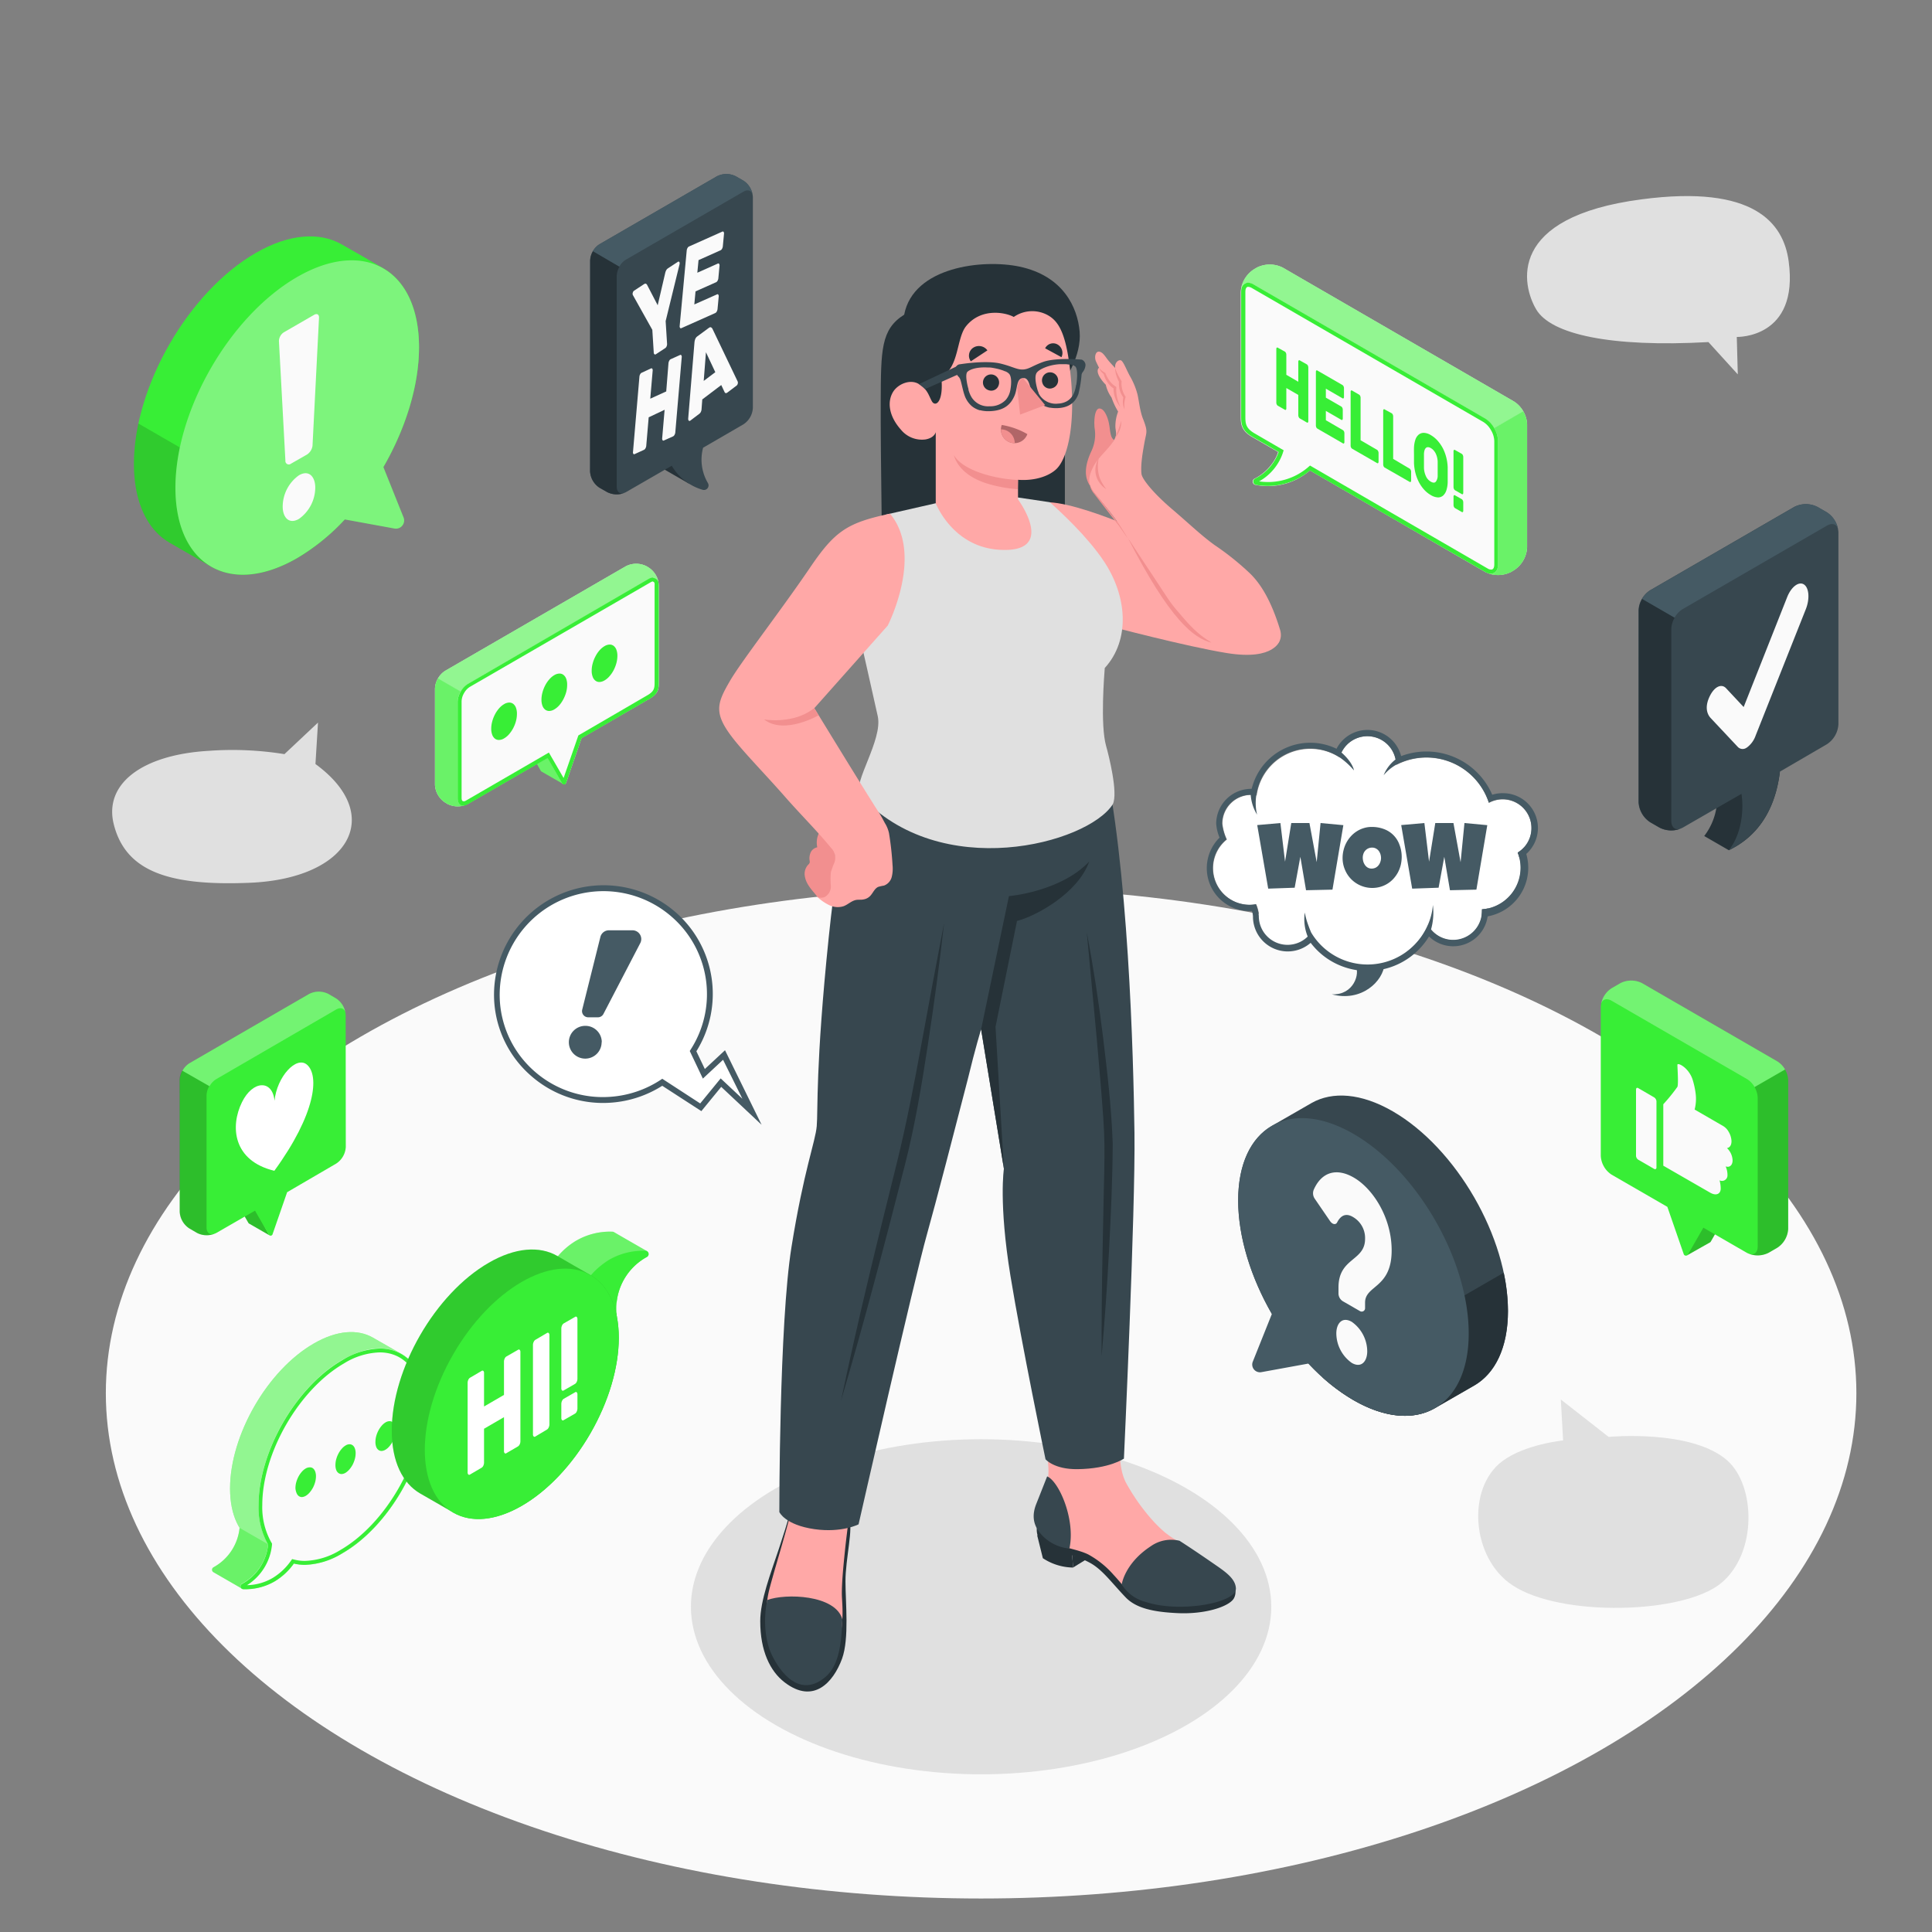 <svg xmlns="http://www.w3.org/2000/svg" viewBox="0 0 500 500"><rect x="0" y="0" width="500" height="500" fill="#808080" stroke="none"/><g id="freepik--Floor--inject-940"><ellipse id="freepik--floor--inject-940" cx="253.91" cy="360.55" rx="226.52" ry="130.78" style="fill:#fafafa"></ellipse></g><g id="freepik--Shadow--inject-940"><ellipse id="freepik--shadow--inject-940" cx="253.91" cy="415.83" rx="75.1" ry="43.36" style="fill:#e0e0e0"></ellipse></g><g id="freepik--Character--inject-940"><g id="freepik--character--inject-940"><g id="freepik--Bottom--inject-940"><g id="freepik--bottom--inject-940"><polygon points="277.73 405.66 281.63 403.26 277.47 402.52 277.73 405.66" style="fill:#263238"></polygon><path d="M319.13,409.28s-50.51-17.12-50.8-13.81a4.88,4.88,0,0,0,.22,1.95l-.15-.16,1.49,6a14.5,14.5,0,0,0,7.84,2.42c0-.29-.17-2.1-.26-3.14a25.37,25.37,0,0,1,4.49,1.85c3.3,1.75,5.65,5.14,9.35,9,2.69,2.8,7.11,3.8,13.53,4.09,6.91.31,12.79-1.57,14.31-3.56C320.36,412.29,319.42,409.68,319.13,409.28Z" style="fill:#263238"></path><path d="M317.68,408.28c-.51-.44-2.42-2.17-5-4-2.22-1.61-4.82-3.66-7.56-5.26a27.31,27.31,0,0,1-3.75-2.52c-.93-.82-1.83-1.68-2.68-2.59a52.23,52.23,0,0,1-6.8-9.32c-.93-1.57-2.18-3.88-2.14-10.69.07-9.86,1.55-20.46,2.43-30.09l-26.92,5.36c1,3.61,3.76,16.65,4.52,20.79,1.16,6.29,2,10.17,1.33,13.13-.45,2-3.31,7.48-3.21,9.48.17,3.27,3,5.82,6,7.14,2.5,1.09,5.28,1.39,7.72,2.57a24,24,0,0,1,6.6,5.32c1.83,1.92,3.38,4.25,5.8,5.49,2.69,1.38,5.16,1.65,8.15,2a42.32,42.32,0,0,0,10.64-.49C317.86,413.68,321.42,411.5,317.68,408.28Z" style="fill:#ffa8a7"></path><path d="M314.56,405c-2.25-1.55-5.45-3.77-9.3-6.25a9.13,9.13,0,0,0-7.43,1.41c-6.82,4.46-7.53,9.91-7.53,9.91a10.42,10.42,0,0,0,6.37,4.56c8.66,2.82,23.41.24,23.18-3.59C319.71,408.61,317.3,406.89,314.56,405ZM271,382.09s-1.77,4.51-2.8,7.09-1,5,.79,7.35a11.17,11.17,0,0,0,7.77,4.23C278.39,393.3,274.08,383.38,271,382.09Z" style="fill:#37474f"></path><path d="M219.68,393c1.27,2.26-.9,10.43-.87,16.32,0,5.36,1,14.74-.88,19.93-2.26,6.17-7.41,11.89-14.9,6.12-3.71-2.85-6.29-8.11-6.28-15.82,0-5.36,2.68-12.3,4.84-18.77,2.52-7.56,3.53-11.61,3.53-11.61Z" style="fill:#263238"></path><path d="M206.33,352.88c-1.12,12.43-.07,21.25-.37,29.23a55.83,55.83,0,0,1-1.66,10.73c-1.29,5-3.42,12-4.33,15.3-1.27,4.56-2.21,7.43-.84,12.67a5.46,5.46,0,0,0,.47,1.19c2,4.37,7.59,7.85,9.44,7.42a3.15,3.15,0,0,0,3.16,1.27l.62-.12a5.79,5.79,0,0,0,.62-.22,6.2,6.2,0,0,0,3.22-3.77,10.54,10.54,0,0,0,.35-1.12c1.63-6.35.86-10.55.86-13.06,0-2.91.34-6.59.82-11.25s2.3-19.29,4.27-26.23c1.45-4.84,3.25-10.91,5.16-17.39Z" style="fill:#ffa8a7"></path><path d="M198.57,414.09c4.6-1.76,17.66-1.43,19.44,5-.23,5.93-.79,11.89-4.41,14.93-6.51,5.47-11.54-.95-13.83-5.68S197.81,417.25,198.57,414.09Z" style="fill:#37474f"></path><path d="M227.79,194.7c-6.89,11-10.24,18.06-13.31,47.83-3.47,33.59-2.75,44.88-3.11,48.94s-3.35,11.39-6.54,31.3-3.14,68.54-3.14,68.54,1.44,3.34,9.12,4.44c7.09,1,11.39-1.26,11.39-1.26s14.34-63.18,17.71-75.1c2.21-7.84,7.31-27.49,10.53-40,2-8.28,3.47-13,3.47-13l5.9,36.07s-1.38,8.88,1.69,27.71c2.86,17.49,9.08,47.49,9.08,47.49s2.19,2.64,8.29,2.56c8.28-.11,12-2.73,12-2.73s3-64.36,2.73-84.29-1.55-69.52-8.29-98.94Z" style="fill:#37474f"></path><path d="M261.11,231.92l-7.2,34.48,5.9,36.07-2.17-36.72,5.56-27.41c4.83-1.22,15.78-7.13,18.7-15.4C274.54,230.78,261.11,231.92,261.11,231.92Zm-36.52,99.7q-3.68,15.4-6.94,30.89,4.48-15.19,8.56-30.48c2.75-10.19,5.38-20.37,8-30.63s4.34-20.71,5.94-31.14,3-20.89,4.18-31.37c-2,10.36-3.92,20.73-5.82,31.1s-3.88,20.71-6.39,30.91S227,321.36,224.59,331.62ZM285,282.33c.35,4.56.76,9.15.82,13.67s-.09,9.14-.19,13.73l-.28,13.76q-.29,13.77-.26,27.56,1.21-13.74,1.93-27.5c.48-9.18.91-18.33.95-27.58-.32-9.29-1.39-18.39-2.5-27.53s-2.52-18.21-4.22-27.25l2.57,27.43C284.2,273.19,284.64,277.76,285,282.33Z" style="fill:#263238"></path></g></g><g id="freepik--Top--inject-940"><path d="M234,81.44c-6.08,3.82-6,9.25-6.07,22.41s.52,49.1.52,49.1h47.14V98.22s4.35-6.1,3.82-12.38S275.15,71.39,263.84,69C254.42,67,236.39,69,234,81.44Z" style="fill:#263238"></path><path d="M271.68,130c10.38.55,34.89,12.31,40.72,15.55,6.34,3.52,18.8,20.1,18.8,20.1s-1.13,5.38-13.64,3.37c-10.5-1.69-30.56-7-30.56-7Z" style="fill:#ffa8a7"></path><path d="M313.46,166.3c-4.47-1.13-10.66-5.8-21.52-27Z" style="fill:#f28f8f"></path><path id="freepik--Chest--inject-940" d="M222.48,205.67c-1.8-3.14,6-14.15,4.69-20.28-1.32-6-4.4-19.55-4.4-19.55s9.07-9.13,6.22-32.6l13.18-3,11-.64,10.3-.85,8.22,1.22c2.95,2.65,9.58,8.75,13.87,15.09,6.2,9.15,7,20.54.35,27.82-.1,1.44-1.21,14.71.35,20.18.62,2.17,3.19,12.22,1.72,15.09C281.47,218.37,243.28,228.59,222.48,205.67Z" style="fill:#e0e0e0"></path><g id="freepik--Head--inject-940"><g id="freepik--head--inject-940"><g id="freepik--head--inject-940"><path d="M239.55,113.72a7,7,0,0,1-6.33-2.45c-3.32-3.69-3.62-7.43-2.05-9.92,1.29-2,4.45-3.33,6.66-1.94s2.42,2.71,3.31,4.39,3.18.38,2.45-6.35c4.6-2.14,3.9-9.84,6.4-13,3.91-4.89,10.3-3.59,12.37-2.42a8.36,8.36,0,0,1,8.72-.51c3.08,1.67,5.11,5.15,6.14,17.11,1,12.19-1.1,20.29-3.93,22.86-1.94,1.77-5.54,3-9.83,2.68v5.08s10.55,14.22-5.22,13c-11.82-.94-16.07-12-16.07-12V111.82S241.9,113.29,239.55,113.72Z" style="fill:#ffa8a7"></path><path d="M265.88,112.35a3.52,3.52,0,1,1-6.63-2.37A19.5,19.5,0,0,1,265.88,112.35Z" style="fill:#b16668"></path><path d="M259.06,111.12a3.51,3.51,0,0,0,2.32,3.36,3.56,3.56,0,0,0,1.23.2A3.56,3.56,0,0,0,259.06,111.12Z" style="fill:#f28f8f"></path><path d="M258.47,99.63a2,2,0,0,1-2.54,1.38,2.09,2.09,0,1,1,2.54-1.38Z" style="fill:#263238"></path><path d="M274.71,92.44l-4.23-2.3a2.3,2.3,0,0,1,3.19-1A2.53,2.53,0,0,1,274.71,92.44Z" style="fill:#263238"></path><path d="M269.79,99.16a2,2,0,0,0,2.59,1.28,2.09,2.09,0,1,0-2.59-1.28Z" style="fill:#263238"></path><path d="M255.54,90.68l-4.29,2.83a2.46,2.46,0,0,1,.64-3.53A2.7,2.7,0,0,1,255.54,90.68Z" style="fill:#263238"></path><path d="M279.94,93.07,279,93c-2.91-.19-6.7-.13-8.94.63-2.81,1-3.76,1.94-5.34,2s-2.82-.84-5.92-1.57c-2.48-.57-6.51-.33-9.59.1l-1,.14a1.44,1.44,0,0,0-1,1.58,3.58,3.58,0,0,0,1,1.76,2.43,2.43,0,0,1,.36.71c.4,1.23.75,3.61,1.47,4.91a6.42,6.42,0,0,0,1.33,1.73,4.58,4.58,0,0,0,.66.5,3.44,3.44,0,0,0,.38.22,5.87,5.87,0,0,0,1.1.46l.18,0,.29.07.31.06a8.76,8.76,0,0,0,1,.11h.91c3.94-.14,5.47-2,6.33-3.94s.45-4.56,2.26-4.62h.18l.16,0c1.36.25,1.34,2.69,2.29,4.41a7.51,7.51,0,0,0,1.4,1.86c.11.1.21.2.33.29a1.09,1.09,0,0,0,.17.13l.18.13.16.11.18.1.14.08.09,0a6.09,6.09,0,0,0,1.61.55l.14,0a9,9,0,0,0,1.93.11c3.68-.16,4.82-2.3,5.34-3.65a30.44,30.44,0,0,0,.82-5,1.54,1.54,0,0,1,.3-.67,3.25,3.25,0,0,0,.72-1.86A1.56,1.56,0,0,0,279.94,93.07Zm-18.44,7.74a5.37,5.37,0,0,1-1.2,2.67h0a5.51,5.51,0,0,1-4.2,1.66,5,5,0,0,1-4.23-1.75c-.06-.06-.1-.12-.15-.18l-.13-.18a1,1,0,0,1-.11-.17l-.09-.15-.07-.13a.24.24,0,0,1-.06-.11,1.62,1.62,0,0,1-.1-.18h0c-.09-.19-.17-.37-.24-.55h0l-.12-.32c-.06-.19-.12-.37-.16-.53l0-.1,0-.1c-.39-1.3-.9-3.86-.26-4.47s2.39-1.28,5.33-1.11H256c.45,0,.9.09,1.35.17l.52.11a11.66,11.66,0,0,1,1.33.36l.41.14.44.19.09,0,.17.08a2.67,2.67,0,0,1,.91.65C261.82,97.63,261.75,99.34,261.5,100.81Zm17-1.22c-.16,1-.51,3.26-2.51,4.31a5.12,5.12,0,0,1-2.14.55,5,5,0,0,1-4.5-1.8,0,0,0,0,1,0,0l-.09-.11-.1-.14-.05-.07-.12-.21a1.71,1.71,0,0,1-.13-.23.67.67,0,0,1-.06-.12l0-.06a.93.93,0,0,1-.05-.1l0-.08a5.61,5.61,0,0,1-.34-1c-.39-1.45-.66-3.15-.15-4s2.6-1.8,4.67-2.13c.47-.08.92-.12,1.34-.15h1l.23,0,.36,0a6.81,6.81,0,0,1,.69.09l.16,0h0l.11,0,.16,0,.2,0,.33.11a.11.11,0,0,0,.06,0,2.9,2.9,0,0,1,.74.42C279,95.67,278.75,98.27,278.54,99.59Z" style="fill:#37474f"></path><path d="M270.48,104.84,264,107.3l-.76-6.88c.26-1.28.48-2.39,1.58-2.49Z" style="fill:#f28f8f"></path><path d="M248.16,94.54l-10.33,4.87a12.18,12.18,0,0,1,1.58,1.29l9-4Z" style="fill:#37474f"></path></g></g><path d="M263.46,124.21c-6.17-.26-14.43-2.5-16.63-6.5,1.21,4.3,5.55,6.55,9,7.54a35.81,35.81,0,0,0,7.56,1.35Z" style="fill:#f28f8f"></path></g><path d="M288.34,113.86s-.58-.21-.86-1.37-.27-2-.56-3.26-1.08-3.41-2.31-3.51-1.54,2.72-1.34,5a10.06,10.06,0,0,1-.91,6.23c-1.22,2.68-2.12,6-.3,8.71Z" style="fill:#f28f8f"></path><path d="M295.89,108.59c-.89-2.11-1.11-4.86-1.52-6.57a19,19,0,0,0-2-4.78c-.9-1.65-1.69-3.85-2.33-4s-1.62.65-1.42,2c0,0-.92-.92-1.73-1.89s-1.42-2.22-2.42-2.34-1.3,1.48-.83,2.52.8,1.64.8,1.64-.91.54.15,2.39a10.06,10.06,0,0,0,1.58,2,9.39,9.39,0,0,0,1.5,3.33,18.45,18.45,0,0,0,1.7,3.63,10.47,10.47,0,0,0-.7,4.16c.21,1.78.54,2.16-1.27,4.53-1.22,1.59-3.39,3.5-4.47,5.63s-1.72,4.32.25,6.7,3.48,4.09,5.36,6.62c1.42,1.91,2.91,4.48,9,13.6,4.7,7.08,5.12,8,7.3,10.5,3,3.51,6.6,8.11,13.57,10s14.5.09,12.85-5.35c-2-6.52-4.55-11.51-8-14.73a70.73,70.73,0,0,0-9-7.17c-3.61-2.64-6.5-5.48-11-9.31s-7.69-7.63-7.85-9.08c-.27-2.46.43-6.15.76-8C296.68,111.75,297.13,111.8,295.89,108.59Z" style="fill:#ffa8a7"></path><path d="M282.06,125.62a13,13,0,0,0,2.37,3.31c.86,1.07,1.72,2.14,2.54,3.23s1.67,2.18,2.47,3.3,1.72,2.75,2.5,3.88c-.88-1.05-1.86-2.65-2.71-3.73s-1.68-2.16-2.53-3.24l-2.51-3.25-1.26-1.63A4.92,4.92,0,0,1,282.06,125.62Z" style="fill:#f28f8f"></path><path d="M288.6,95.25a10.9,10.9,0,0,0,.71,1.72c.28.55.59,1.09.9,1.6l.05.08v.12a5.54,5.54,0,0,0,0,1,6.5,6.5,0,0,0,.18,1,6.31,6.31,0,0,0,.8,1.82l.09.14-.05.13a5,5,0,0,0-.19.74,6.37,6.37,0,0,0-.11.78c0,.26,0,.53,0,.79a7.4,7.4,0,0,0,.08.81,4.38,4.38,0,0,1-.44-1.6,4.81,4.81,0,0,1,0-.85,5.26,5.26,0,0,1,.12-.85l.05.26a5.55,5.55,0,0,1-1-2,5.79,5.79,0,0,1-.19-1.09,4.75,4.75,0,0,1,0-1.13l.05.2a9.79,9.79,0,0,1-.75-1.77A6.39,6.39,0,0,1,288.6,95.25Z" style="fill:#f28f8f"></path><path d="M284.42,95.18a5.9,5.9,0,0,0,.75.75,7.63,7.63,0,0,0,.86.58l.05,0,0,.1a9,9,0,0,0,1.07,1.94,6,6,0,0,0,1.57,1.48l.19.12,0,.23a6.14,6.14,0,0,0,0,1.21,10.47,10.47,0,0,0,.19,1.25c.1.41.21.83.35,1.23s.32.81.48,1.22a8.47,8.47,0,0,1-.76-1.09,7.39,7.39,0,0,1-.56-1.21,6.71,6.71,0,0,1-.33-1.32,4.9,4.9,0,0,1-.07-1.39l.17.34a5.1,5.1,0,0,1-1-.75,6.32,6.32,0,0,1-.77-.94,6.74,6.74,0,0,1-1-2.2l.1.13a4.56,4.56,0,0,1-.8-.78A4.08,4.08,0,0,1,284.42,95.18Z" style="fill:#f28f8f"></path><path d="M290.14,108.89a5.28,5.28,0,0,1-.34,2.36,7.32,7.32,0,0,1-1.2,2.06c.13-.38.29-.74.44-1.1l.43-1.08A20,20,0,0,0,290.14,108.89Z" style="fill:#f28f8f"></path><path d="M284.36,118.6a9.86,9.86,0,0,0,0,4.22,7.79,7.79,0,0,0,.75,1.94,15.22,15.22,0,0,0,1.18,1.82,6,6,0,0,1-1.65-1.52,5.67,5.67,0,0,1-1-2.08A5.77,5.77,0,0,1,284.36,118.6Z" style="fill:#f28f8f"></path><g id="freepik--Arm--inject-940"><path d="M211.61,232.19c-1.25-1.65-2.91-3.15-3.29-5.27a3.51,3.51,0,0,1,.79-3.09,1.43,1.43,0,0,0,.42-.53,1.22,1.22,0,0,0,0-.57,3.76,3.76,0,0,1,.37-2.32,2.44,2.44,0,0,1,1.61-1.13,5.64,5.64,0,0,1,.36-3.53c.59-1.3,2.07-2.24,2.84-.65a13,13,0,0,1,.83,2.44,28,28,0,0,1,.75,6.39c0,2.24,0,8.57-3.5,8.55C212.55,232.47,211.79,232.42,211.61,232.19Z" style="fill:#f28f8f"></path><path d="M230.33,132.94c-11,2.35-14.22,4.4-20.72,14-7.47,11-17.67,24.12-20.63,29.17-3.65,6.26-4.53,8.71,1.82,16.33,3.27,3.92,7.9,8.67,12.57,14,3.68,4.19,8.17,8.68,11.71,13a3.61,3.61,0,0,1,.89,3.73,24.36,24.36,0,0,0-.95,2.59,22,22,0,0,0,0,3.54,3.09,3.09,0,0,1-1.67,2.89,3.37,3.37,0,0,1-1.7.05,12.15,12.15,0,0,0,3.07,2.06,5,5,0,0,0,3.61.22c1.13-.42,2-1.37,3.21-1.61.64-.12,1.3,0,1.94-.14a3.08,3.08,0,0,0,1.73-.91c.73-.76,1.12-1.92,2.09-2.34a12,12,0,0,1,1.47-.33,3.21,3.21,0,0,0,2-2.2,8.79,8.79,0,0,0,.22-3.07,78.71,78.71,0,0,0-.91-8.26A8.12,8.12,0,0,0,229,213c-.54-1-1-1.93-1.63-2.84-4-6.22-16.62-26.89-16.62-26.89l19-21.38S239.17,143.51,230.33,132.94Z" style="fill:#ffa8a7"></path><path d="M210.7,183.26c-4.39,3.57-10.66,3.3-12.95,2.94,5.24,4.06,14.09-1.08,14.09-1.08Z" style="fill:#f28f8f"></path></g></g></g></g><g id="freepik--dark-speech-bubbles--inject-940"><g id="freepik--speech-bubble--inject-940"><g id="freepik--Bubble--inject-940"><path d="M339.43,285.46c5.39-3.06,12.81-2.59,21,2.14,16.47,9.51,29.83,32.65,29.83,51.67,0,9.51-3.33,16.18-8.73,19.3-2.24,1.3-7.94,4.57-10.19,5.86-5.4,3.11-12.84,2.66-21.07-2.09-16.48-9.51-29.83-32.65-29.83-51.67,0-9.49,3.32-16.16,8.69-19.28C331.38,290.08,337.15,286.76,339.43,285.46Z" style="fill:#37474f"></path><path d="M389.16,329.38a48,48,0,0,1,1.1,9.89c0,9.51-3.33,16.18-8.73,19.3-2.24,1.3-7.94,4.57-10.19,5.86-5.4,3.11-12.84,2.66-21.07-2.09a48,48,0,0,1-8-5.88Z" style="fill:#263238"></path><path d="M329.16,340.05c-5.39-9.35-8.72-19.88-8.72-29.38,0-19,13.35-26.74,29.83-17.23s29.83,32.65,29.83,51.67-13.35,26.74-29.83,17.23a51.72,51.72,0,0,1-11.65-9.45l-12.17,2.22a2,2,0,0,1-2.23-2.71Z" style="fill:#455a64"></path></g><path d="M349.84,342.09c-2.49-1.44-4,.43-4,3a9.44,9.44,0,0,0,4,7.63c2.49,1.44,4-.43,4-3A9.44,9.44,0,0,0,349.84,342.09Zm.51-37.34c-4.37-2.53-8.25-1.53-10.32,3.07a2.46,2.46,0,0,0,.22,2.4l3.92,5.73c.74,1.08,1.56,1,1.86.44.88-1.72,2.17-2.56,4.07-1.46a6.28,6.28,0,0,1,3.18,5.68c0,5.83-6.88,4.83-6.88,12.58v1.6a2.38,2.38,0,0,0,1.18,2l4.39,2.53a.87.87,0,0,0,1.31-.75v-1.46c0-4.56,6.88-3.64,6.88-13.5C360.16,315.05,355.26,307.58,350.35,304.75Z" style="fill:#fafafa"></path></g><g id="freepik--speech-bubble--inject-940"><path d="M187.4,273l-5.22,4.87L179.36,272a27.15,27.15,0,0,0,4.29-16.68,27.53,27.53,0,1,0-12.26,24.74l10,6.5,5.22-6.39,8,7.54Z" style="fill:#fff"></path><path d="M165.7,244.08l-9.53,18.33a1.62,1.62,0,0,1-1.43.87h-2.5a1.6,1.6,0,0,1-1.56-2l4.7-18.8a2.28,2.28,0,0,1,2.22-1.72h6.07A2.27,2.27,0,0,1,165.7,244.08Zm-10,25.62a4.24,4.24,0,1,1-4.23-4.21A4.23,4.23,0,0,1,155.74,269.7Z" style="fill:#455a64"></path><path d="M197.1,291.09l-10.45-9.81-5.14,6.28L171.39,281a28.5,28.5,0,0,1-13.28,4.37,28.19,28.19,0,0,1-20.54-6.83,27.85,27.85,0,0,1-9.66-19.28A28.36,28.36,0,0,1,174.75,236a28.05,28.05,0,0,1,5.47,36.07l2.19,4.59,5.22-4.86Zm-25.71-11.91,9.82,6.39,5.3-6.48,5.62,5.27-5-10.09-5.23,4.87L178.51,272l.22-.35a26.52,26.52,0,0,0-5-34.48,26.85,26.85,0,0,0-44.36,22,26.38,26.38,0,0,0,9.14,18.25A26.74,26.74,0,0,0,158,283.85a27.09,27.09,0,0,0,13-4.4Z" style="fill:#455a64"></path></g><g id="freepik--speech-bubble--inject-940"><g id="freepik--speech-bubble--inject-940"><polygon points="178.47 125.27 174.22 120.57 176.87 112.91 176.87 108.23 168.75 112.91 168.75 117.6 171.54 121.27 178.47 125.27" style="fill:#263238"></polygon><path d="M194.84,51a5.39,5.39,0,0,0-2.43-4.22l-2-1.14a5.36,5.36,0,0,0-4.87,0l-30.4,17.58a5.37,5.37,0,0,0-2.44,4.22V122a5.43,5.43,0,0,0,2.44,4.22l2,1.14a5.42,5.42,0,0,0,4.87,0l11.84-6.83a13.63,13.63,0,0,0,8,6.23A1.19,1.19,0,0,0,183.2,125a11.92,11.92,0,0,1-1.24-9.13l10.45-6.06a5.4,5.4,0,0,0,2.43-4.22Z" style="fill:#37474f"></path><path d="M152.72,122a5.39,5.39,0,0,0,2.44,4.22l2,1.14a5.46,5.46,0,0,0,4.45.2c-1.14.43-2-.22-2-1.61V71.4a5,5,0,0,1,.72-2.4l-6.86-4a5,5,0,0,0-.71,2.4Z" style="fill:#263238"></path><path d="M194.76,50.32c-.28-1-1.22-1.37-2.35-.72L162,67.19A4.73,4.73,0,0,0,160.29,69l-6.85-4a4.85,4.85,0,0,1,1.72-1.81l30.39-17.59a5.42,5.42,0,0,1,4.87,0l2,1.15A5.33,5.33,0,0,1,194.76,50.32Z" style="fill:#455a64"></path></g><path d="M172.64,89a1.4,1.4,0,0,1-.12.62.94.94,0,0,1-.34.46l-2.44,1.6a.3.3,0,0,1-.37,0,.53.53,0,0,1-.18-.43l-.37-5.89-5-8.94a.71.71,0,0,1-.1-.31,1,1,0,0,1,.1-.51.69.69,0,0,1,.28-.37l2.55-1.68q.38-.24.57-.09a.66.66,0,0,1,.25.27L170.21,79l1.95-8.37a3,3,0,0,1,.19-.56,1.51,1.51,0,0,1,.55-.65l2.55-1.67a.23.23,0,0,1,.3,0,.46.46,0,0,1,.15.35,1.83,1.83,0,0,1-.06.41l-3.57,14.59Z" style="fill:#fafafa"></path><path d="M185.57,76.18a.24.24,0,0,1,.33.08.72.72,0,0,1,.1.51l-.3,3.2a1.7,1.7,0,0,1-.2.64.92.92,0,0,1-.38.4l-8.79,3.92a.25.25,0,0,1-.33-.08.72.72,0,0,1-.1-.51l1.82-19.5a1.6,1.6,0,0,1,.2-.64.87.87,0,0,1,.38-.4l8.64-3.86a.25.25,0,0,1,.33.08.72.72,0,0,1,.1.51l-.3,3.2a1.65,1.65,0,0,1-.2.64.87.87,0,0,1-.38.4l-5.71,2.55-.31,3.26,5.31-2.37a.24.24,0,0,1,.33.09.75.75,0,0,1,.1.51l-.3,3.2a1.6,1.6,0,0,1-.2.63.87.87,0,0,1-.38.4L180,75.41l-.31,3.38Z" style="fill:#fafafa"></path><path d="M176,91.87a.25.25,0,0,1,.33.08.72.72,0,0,1,.1.51l-1.66,19.43a1.54,1.54,0,0,1-.2.64.86.86,0,0,1-.37.4L171.81,114a.25.25,0,0,1-.34-.08.8.8,0,0,1-.1-.5l.63-7.37L167.88,108l-.63,7.37a1.54,1.54,0,0,1-.2.64.86.86,0,0,1-.37.4l-2.43,1.11a.27.27,0,0,1-.34-.06.72.72,0,0,1-.09-.52l1.66-19.43a1.48,1.48,0,0,1,.19-.64.87.87,0,0,1,.38-.4l2.43-1.12a.25.25,0,0,1,.33.08.71.71,0,0,1,.1.51l-.62,7.24,4.13-1.88L173,94a1.7,1.7,0,0,1,.2-.64.82.82,0,0,1,.38-.4Z" style="fill:#fafafa"></path><path d="M183.43,84.87c.25-.19.45-.23.61-.14a1,1,0,0,1,.35.38l6.44,13.45a1.51,1.51,0,0,1,.13.34,1.12,1.12,0,0,1-.06.5.85.85,0,0,1-.26.38l-2.33,1.76c-.24.19-.43.25-.56.18a.54.54,0,0,1-.25-.29l-.84-1.78-4.91,3.72-.19,2.56a1.92,1.92,0,0,1-.14.58,1.34,1.34,0,0,1-.49.62l-2.32,1.76a.28.28,0,0,1-.31,0,.4.4,0,0,1-.18-.32,1.74,1.74,0,0,1,0-.45l1.61-19.54a3.31,3.31,0,0,1,.18-.78,1.56,1.56,0,0,1,.52-.72Zm-1.31,13.71,3-2.26-2.42-5.16Z" style="fill:#fafafa"></path></g><g id="freepik--speech-bubble--inject-940"><g id="freepik--speech-bubble--inject-940"><path d="M460.65,199.7c-1.34,10.93-6.57,17.16-13.23,20.34l-6.37-3.68a16.2,16.2,0,0,0,3.13-7.16,21.64,21.64,0,0,0,.16-7.43l9.94-5.75C453.87,199.48,460.65,199.7,460.65,199.7Z" style="fill:#263238"></path><path d="M475.78,137.76v49.68a6.59,6.59,0,0,1-3,5.18l-12.15,7.08c-1.34,10.93-6.57,17.16-13.23,20.34,3.66-4.56,3.84-11.26,3.29-14.59l-6.53,3.75-8.68,5a6.61,6.61,0,0,1-6,0l-2.44-1.41a6.62,6.62,0,0,1-3-5.18V157.93a6.6,6.6,0,0,1,3-5.17l37.29-21.57a6.61,6.61,0,0,1,6,0l2.44,1.4A6.61,6.61,0,0,1,475.78,137.76Z" style="fill:#37474f"></path><path d="M424.11,207.61a6.59,6.59,0,0,0,3,5.18l2.43,1.4a6.68,6.68,0,0,0,5.47.24c-1.41.54-2.48-.26-2.48-2V162.79a6.13,6.13,0,0,1,.88-2.95L425,155a6.11,6.11,0,0,0-.87,2.94Z" style="fill:#263238"></path><path d="M475.69,136.92c-.35-1.27-1.51-1.68-2.89-.88l-37.3,21.58a5.91,5.91,0,0,0-2.11,2.23L425,155a6,6,0,0,1,2.1-2.23l37.3-21.58a6.61,6.61,0,0,1,6,0l2.44,1.41A6.59,6.59,0,0,1,475.69,136.92Z" style="fill:#455a64"></path></g><g id="freepik--Check--inject-940"><path d="M452,193.51a1.72,1.72,0,0,1-2.25-.2l-7-7.45c-1.17-1.24-1.49-3.21-.25-5.72s3.06-3.28,4.23-2l4.53,4.84,11.26-28.45c1.05-2.66,3-4.13,4.33-3.28s1.56,3.7.51,6.37l-13,32.74a6.5,6.5,0,0,1-2.29,3.12A.57.57,0,0,1,452,193.51Z" style="fill:#fafafa"></path></g></g><g id="freepik--speech-bubble--inject-940"><path d="M396.34,214.31a7.45,7.45,0,0,0-11-6.52,17,17,0,0,0-24-9.81,7.44,7.44,0,0,0-14.63-1.93,13.89,13.89,0,0,0-7.59-2.24,14,14,0,0,0-13.89,12.06,7.33,7.33,0,0,0-1.41-.14,7.45,7.45,0,0,0-7.45,7.45,13.29,13.29,0,0,0,1.15,4.09,9.51,9.51,0,0,0,5.93,16.93,9.18,9.18,0,0,0,1.67-.16,10.29,10.29,0,0,1,.76,3.08,7.45,7.45,0,0,0,13.53,4.3,17,17,0,0,0,30.17-2,7.45,7.45,0,0,0,14-3.58c0-.16,0-.31,0-.47a10.81,10.81,0,0,0,10-10.76,10.93,10.93,0,0,0-.73-3.89A7.45,7.45,0,0,0,396.34,214.31Z" style="fill:#fff"></path><path d="M388.89,205.27a9.11,9.11,0,0,0-2.7.41,18.56,18.56,0,0,0-23.58-10,9,9,0,0,0-16.72-1.9,15.59,15.59,0,0,0-21.78,9.73c-.06.17-.12.38-.19.64h-.12a9.06,9.06,0,0,0-9.05,9,11.38,11.38,0,0,0,.87,3.63,11.1,11.1,0,0,0,7.81,19c.2,0,.39,0,.58,0a5.61,5.61,0,0,1,.26,1.36A9,9,0,0,0,339.2,244a18.3,18.3,0,0,0,6.49,5.36,18.62,18.62,0,0,0,24.14-7A9,9,0,0,0,385,237.14a8.58,8.58,0,0,0,.1-1.35c0-.24,0-.47,0-.71a9.4,9.4,0,0,1-1.59.25,2.32,2.32,0,0,1,0,.46,7.91,7.91,0,0,1-.16,1.55,7.44,7.44,0,0,1-13,3.21,16.21,16.21,0,0,0,.48-6.35,15.56,15.56,0,0,1-1.31,5.17h0a17,17,0,0,1-30.17,2s-.32-.7-.68-1.7a20.39,20.39,0,0,1-1-3.51,12.09,12.09,0,0,0,.76,6.22,7.43,7.43,0,0,1-12.65-5.31,10.36,10.36,0,0,0-.76-3.08,9.18,9.18,0,0,1-1.67.16,9.51,9.51,0,0,1-5.93-16.93,13,13,0,0,1-1.16-4.09,7.44,7.44,0,0,1,7.42-7.44,11.31,11.31,0,0,0,1.65,5.14,13,13,0,0,1-.2-5h0A14,14,0,0,1,346.69,196h0a18.86,18.86,0,0,1,3.7,3.37c0-.24-.46-2.2-3.23-4.63a7.44,7.44,0,0,1,14,1.81,9.85,9.85,0,0,0-3.08,4.08,12,12,0,0,1,3.22-2.7,17,17,0,0,1,24,9.81,7.45,7.45,0,0,1,9.09,11.55,7,7,0,0,1-1.62,1.33,10.43,10.43,0,0,1,.48,1.56A8.88,8.88,0,0,0,395,221a9,9,0,0,0-6.09-15.72Z" style="fill:#455a64"></path><path d="M350.77,249.85c1.31,2.07-.42,7.76-6.11,7.48,7.63,2.07,13.35-3.33,13.67-7.93C358.33,249.4,356.5,250.31,350.77,249.85Z" style="fill:#455a64"></path><path d="M395,221a11.58,11.58,0,0,0-.6-1.65,7,7,0,0,1-1.62,1.33,10.43,10.43,0,0,1,.48,1.56,11.16,11.16,0,0,1,.25,2.33,10.8,10.8,0,0,1-8.38,10.52,9.4,9.4,0,0,1-1.59.25,2.32,2.32,0,0,1,0,.46,7.91,7.91,0,0,1-.16,1.55,11.27,11.27,0,0,0,1.65-.2A12.79,12.79,0,0,0,395,221Z" style="fill:#455a64"></path><path d="M347.66,213.55l-2.82,16.69-6.84.15-1.47-8.65-1.47,8-6.85.24-2.84-16.45,6-.53,1.2,10,1.61-10h4.7l1.88,10.12,1-10.12Z" style="fill:#455a64"></path><path d="M362.76,221.76a9.25,9.25,0,0,1-.25,2.12,8.78,8.78,0,0,1-.73,1.91,8.47,8.47,0,0,1-1.16,1.63,7.3,7.3,0,0,1-3.38,2.09,7.69,7.69,0,0,1-7.57-2,7.59,7.59,0,0,1-1.18-1.57,8.29,8.29,0,0,1-.76-1.84,7.81,7.81,0,0,1-.27-2.06,8.37,8.37,0,0,1,.26-2.06,8.15,8.15,0,0,1,1.87-3.53,7.48,7.48,0,0,1,1.52-1.29,7.12,7.12,0,0,1,1.81-.84,6.67,6.67,0,0,1,2.06-.31,8.77,8.77,0,0,1,3.18.55,6.7,6.7,0,0,1,4,4A8.7,8.7,0,0,1,362.76,221.76Zm-5.35.32a3.43,3.43,0,0,0-.15-1,3,3,0,0,0-.44-.87,2.25,2.25,0,0,0-.72-.61,2,2,0,0,0-1-.24,2.34,2.34,0,0,0-1,.21,2.24,2.24,0,0,0-.76.56,2.31,2.31,0,0,0-.49.83,3.06,3.06,0,0,0-.17,1,4,4,0,0,0,.14,1,3,3,0,0,0,.44.91,2.2,2.2,0,0,0,.72.67,2,2,0,0,0,1,.25,2.42,2.42,0,0,0,1-.22,2.25,2.25,0,0,0,.76-.61,2.63,2.63,0,0,0,.48-.87A3,3,0,0,0,357.41,222.08Z" style="fill:#455a64"></path><path d="M384.91,213.55l-2.82,16.69-6.84.15-1.47-8.65-1.47,8-6.84.24-2.84-16.45,6-.53,1.21,10,1.61-10h4.7L378,223.14,379,213Z" style="fill:#455a64"></path></g></g><g id="freepik--color-speech-bubbles--inject-940"><g id="freepik--speech-bubble--inject-940"><g id="freepik--speech-bubble--inject-940"><path d="M69.67,319.66l-3.37-6.32L69,305.52v-4.78l-8.28,4.78v4.78l3.56,6.17a.46.46,0,0,0,.24.22h0Z" style="fill:#38EE36"></path><path d="M69.67,319.66l-3.37-6.32L69,305.52v-4.78l-8.28,4.78v4.78l3.56,6.17a.46.46,0,0,0,.24.22h0Z" style="opacity:0.2"></path><path d="M89.46,262.71A5.48,5.48,0,0,0,87,258.4l-2-1.17a5.51,5.51,0,0,0-5,0L49,275.18a5.47,5.47,0,0,0-2.48,4.3v34.13a5.47,5.47,0,0,0,2.48,4.3l2,1.17a5.51,5.51,0,0,0,5,0l10-5.76,3.55,6.16a.53.53,0,0,0,1-.1l3.76-10.84L87,301.14a5.47,5.47,0,0,0,2.49-4.3Z" style="fill:#38EE36"></path><path d="M46.48,313.61a5.47,5.47,0,0,0,2.48,4.3l2,1.17a5.54,5.54,0,0,0,4.55.2c-1.17.44-2.06-.22-2.06-1.63V283.52a5.16,5.16,0,0,1,.72-2.45l-7-4a5.08,5.08,0,0,0-.72,2.45Z" style="opacity:0.2"></path><path d="M89.38,262c-.29-1.06-1.26-1.39-2.4-.73l-31,18a4.89,4.89,0,0,0-1.75,1.85l-7-4A5.08,5.08,0,0,1,49,275.18l31-17.94a5.51,5.51,0,0,1,5,0l2,1.17A5.5,5.5,0,0,1,89.38,262Z" style="fill:#fff;opacity:0.3"></path></g><path id="freepik--Heart--inject-940" d="M71,303c-10.66-2.57-11.5-11.41-8.38-17.75,2.79-5.68,7.88-5.9,8.43-.38.58-6.17,5.68-11.78,8.45-9.28C82.64,278.41,81.75,288.23,71,303Z" style="fill:#fff"></path></g><g id="freepik--speech-bubble--inject-940"><g id="freepik--bubble--inject-940"><path d="M88.37,63.21C82.68,60,74.84,60.47,66.19,65.46,48.78,75.51,34.66,100,34.66,120.06c0,10,3.53,17.1,9.23,20.39l10.77,6.2c5.7,3.28,13.57,2.8,22.26-2.22,17.41-10.05,31.52-34.49,31.52-54.59,0-10-3.51-17.07-9.18-20.37C96.88,68.08,90.78,64.57,88.37,63.21Z" style="fill:#38EE36"></path><path d="M35.82,109.61a50.75,50.75,0,0,0-1.16,10.45c0,10,3.53,17.1,9.23,20.39l10.77,6.2c5.7,3.28,13.57,2.8,22.26-2.22a50.31,50.31,0,0,0,8.45-6.21Z" style="opacity:0.15"></path><path d="M99.22,120.88c5.7-9.87,9.22-21,9.22-31,0-20.11-14.11-28.25-31.52-18.2S45.4,106.13,45.4,126.23s14.11,28.25,31.52,18.2a54.46,54.46,0,0,0,12.31-10l12.86,2.35a2.12,2.12,0,0,0,2.35-2.87Z" style="fill:#38EE36"></path><path d="M99.22,120.88c5.7-9.87,9.22-21,9.22-31,0-20.11-14.11-28.25-31.52-18.2S45.4,106.13,45.4,126.23s14.11,28.25,31.52,18.2a54.46,54.46,0,0,0,12.31-10l12.86,2.35a2.12,2.12,0,0,0,2.35-2.87Z" style="fill:#fff;opacity:0.35"></path></g><g id="freepik--Alert--inject-940"><path d="M79.44,117.64,75.31,120a.89.89,0,0,1-1.45-.78L72.19,88.31A2.78,2.78,0,0,1,73.46,86l7.83-4.52c.75-.44,1.32-.09,1.27.78l-1.68,33.07A3.19,3.19,0,0,1,79.44,117.64Z" style="fill:#fafafa"></path><path d="M77.37,134.29c-2.63,1.52-4.21-.45-4.21-3.19A10,10,0,0,1,77.37,123c2.64-1.52,4.22.45,4.22,3.19A10,10,0,0,1,77.37,134.29Z" style="fill:#fafafa"></path></g></g><g id="freepik--speech-bubble--inject-940"><g id="freepik--speech-bubble--inject-940"><path d="M436.61,324.88l3.79-7.14-3-8.82v-5.4l9.35,5.4v5.4l-4,7a.61.61,0,0,1-.28.25h0Z" style="fill:#38EE36"></path><path d="M436.61,324.88l3.79-7.14-3-8.82v-5.4l9.35,5.4v5.4l-4,7a.61.61,0,0,1-.28.25h0Z" style="opacity:0.2"></path><path d="M414.28,260.61a6.2,6.2,0,0,1,2.8-4.86l2.28-1.31a6.17,6.17,0,0,1,5.61,0l35,20.24a6.21,6.21,0,0,1,2.81,4.86v38.51a6.21,6.21,0,0,1-2.81,4.86l-2.28,1.32a6.23,6.23,0,0,1-5.61,0l-11.25-6.51-4,6.95a.6.6,0,0,1-1.08-.1l-4.24-12.24L417.08,304a6.19,6.19,0,0,1-2.8-4.86Z" style="fill:#38EE36"></path><path d="M462.78,318.05a6.21,6.21,0,0,1-2.81,4.86l-2.28,1.32a6.31,6.31,0,0,1-5.13.22c1.32.5,2.33-.24,2.33-1.84V284.09a5.82,5.82,0,0,0-.82-2.76l7.89-4.55a5.75,5.75,0,0,1,.82,2.76Z" style="opacity:0.2"></path><path d="M414.37,259.81c.33-1.19,1.41-1.57,2.71-.82l35,20.25a5.53,5.53,0,0,1,2,2.09l7.89-4.55a5.63,5.63,0,0,0-2-2.09l-35-20.25a6.23,6.23,0,0,0-5.61,0l-2.28,1.32A6.15,6.15,0,0,0,414.37,259.81Z" style="fill:#fff;opacity:0.3"></path></g><g id="freepik--Like--inject-940"><path d="M447.07,304.18a1.42,1.42,0,0,1-2.05,1.29,8.31,8.31,0,0,1,.3,2.12c0,1.33-1.1,2-2.7,1.09l-12.16-7v-15.9a47.85,47.85,0,0,0,3.65-4.5c.31-.73,0-5,0-5.7,0-.59,2,.27,3.26,2.35a6.78,6.78,0,0,1,.72,1.61,20.92,20.92,0,0,1,.73,3.38,11.08,11.08,0,0,1-.25,4.23l7.35,4.25a3.87,3.87,0,0,1,1.42,1.45,5.14,5.14,0,0,1,.77,2.47c0,1.43-.78,1.76-1.18,1.8a4.55,4.55,0,0,1,1.46,3.21c0,1.12-.68,1.92-1.79,1.54A5.47,5.47,0,0,1,447.07,304.18Z" style="fill:#fafafa"></path><path d="M423.4,282l0,17.14a1.3,1.3,0,0,0,.59,1l4.1,2.37c.33.19.6,0,.6-.34V285a1.32,1.32,0,0,0-.6-1l-4.12-2.4C423.66,281.42,423.4,281.57,423.4,282Z" style="fill:#fafafa"></path></g></g><g id="freepik--speech-bubble--inject-940"><g id="freepik--speech-bubble--inject-940"><path d="M391.83,103.91,332,69.27a7.48,7.48,0,0,0-6.77,0l-.74.45a7.48,7.48,0,0,0-3.39,5.86v31.93c0,2.16,0,3.9,3.07,5.64L384.32,148a7.48,7.48,0,0,0,6.77,0l.74-.45a7.47,7.47,0,0,0,3.38-5.86V109.77A7.47,7.47,0,0,0,391.83,103.91Z" style="fill:#fafafa"></path><path d="M324.69,123.86c3.06-1.46,6.46-5.24,6.46-9.16l9.39,5.51a16.52,16.52,0,0,1-15.65,5.27A.86.86,0,0,1,324.69,123.86Z" style="fill:#fafafa"></path><path d="M321.19,74.62c.4-1.44,1.71-1.9,3.27-1l59.86,34.65a6.7,6.7,0,0,1,2.38,2.53l7.51-4.35a6.85,6.85,0,0,0-2.38-2.53L332,69.27a7.54,7.54,0,0,0-6.77,0l-.75.45A7.53,7.53,0,0,0,321.19,74.62Z" style="fill:#38EE36"></path><path d="M321.19,74.62c.4-1.44,1.71-1.9,3.27-1l59.86,34.65a6.7,6.7,0,0,1,2.38,2.53l7.51-4.35a6.85,6.85,0,0,0-2.38-2.53L332,69.27a7.54,7.54,0,0,0-6.77,0l-.75.45A7.53,7.53,0,0,0,321.19,74.62Z" style="fill:#fff;opacity:0.45"></path><path d="M395.21,141.71a7.47,7.47,0,0,1-3.38,5.86l-.74.45a7.58,7.58,0,0,1-6.19.28c1.59.6,2.8-.31,2.8-2.24V114.13a7,7,0,0,0-1-3.34l7.51-4.35a6.92,6.92,0,0,1,1,3.33Z" style="fill:#38EE36"></path><path d="M395.21,141.71a7.47,7.47,0,0,1-3.38,5.86l-.74.45a7.58,7.58,0,0,1-6.19.28c1.59.6,2.8-.31,2.8-2.24V114.13a7,7,0,0,0-1-3.34l7.51-4.35a6.92,6.92,0,0,1,1,3.33Z" style="fill:#fff;opacity:0.25"></path><path d="M323,74.23a2,2,0,0,1,1,.32l59.86,34.64a5.71,5.71,0,0,1,2,2.13,5.83,5.83,0,0,1,.86,2.8v31.95c0,.5-.1,1.34-.8,1.34a1.49,1.49,0,0,1-.4-.06l-.07,0h0l0,0a4.71,4.71,0,0,1-.45-.22l-26.38-15.28-11.27-6.54-7.65-4.44-.67-.39-.58.51a15.91,15.91,0,0,1-12.59,3.59,13.41,13.41,0,0,0,6.09-7.23l.26-.82-.74-.43-6.63-3.85c-2.54-1.44-2.54-2.66-2.54-4.7V75.58a4.18,4.18,0,0,1,.06-.68h0c.18-.68.57-.68.72-.68m0-1.07h0a1.79,1.79,0,0,0-1.76,1.46c0-.24.11-.48.17-.72a5.53,5.53,0,0,0-.28,1.68v31.93c0,2.16,0,3.91,3.07,5.63l6.63,3.85a12.35,12.35,0,0,1-6.09,6.87.86.86,0,0,0,.2,1.62A16.78,16.78,0,0,0,339,121.76l7.65,4.43,11.28,6.55L384.32,148c.18.1.37.19.57.28a1,1,0,0,0,.25.08,2.45,2.45,0,0,0,.69.1c1.11,0,1.87-.88,1.87-2.41V114.12a7,7,0,0,0-1-3.33,6.69,6.69,0,0,0-2.39-2.52L324.46,73.63a3,3,0,0,0-1.51-.47Z" style="fill:#38EE36"></path></g><path d="M338.21,94.3a.66.66,0,0,1,.27.33,1.19,1.19,0,0,1,.11.47V109a.46.46,0,0,1-.11.34.21.21,0,0,1-.27,0l-1.83-1.06a.67.67,0,0,1-.26-.32,1.07,1.07,0,0,1-.12-.48v-5.27l-3.1-1.79v5.27a.49.49,0,0,1-.11.35.21.21,0,0,1-.27,0L330.69,105a.72.72,0,0,1-.26-.32,1,1,0,0,1-.12-.48V90.32a.44.44,0,0,1,.12-.34.2.2,0,0,1,.26,0L332.52,91a.73.73,0,0,1,.27.32,1.2,1.2,0,0,1,.11.48V97l3.1,1.8V93.61a.43.43,0,0,1,.12-.34.19.19,0,0,1,.26,0Z" style="fill:#38EE36"></path><path d="M347.55,111.32a.73.73,0,0,1,.27.32,1.2,1.2,0,0,1,.11.48v2.28a.46.46,0,0,1-.11.34.2.2,0,0,1-.27,0l-6.62-3.82a.71.71,0,0,1-.27-.33,1.15,1.15,0,0,1-.11-.47V96.23a.48.48,0,0,1,.11-.34.21.21,0,0,1,.27,0l6.51,3.76a.77.77,0,0,1,.27.33,1.12,1.12,0,0,1,.11.47v2.28a.51.51,0,0,1-.11.35.22.22,0,0,1-.27,0l-4.31-2.49v2.32l4,2.31a.71.71,0,0,1,.27.33,1.15,1.15,0,0,1,.11.47v2.28a.49.49,0,0,1-.11.35.21.21,0,0,1-.27,0l-4-2.31v2.41Z" style="fill:#38EE36"></path><path d="M356.39,116.42a.7.7,0,0,1,.26.33,1,1,0,0,1,.12.47v2.28a.46.46,0,0,1-.12.35.2.2,0,0,1-.26,0l-6.47-3.73a.66.66,0,0,1-.27-.33,1,1,0,0,1-.11-.47V101.42a.44.44,0,0,1,.11-.34.21.21,0,0,1,.27,0l1.83,1.06a.67.67,0,0,1,.26.32,1.05,1.05,0,0,1,.11.48v11Z" style="fill:#38EE36"></path><path d="M364.82,121.29a.72.72,0,0,1,.26.32,1.07,1.07,0,0,1,.12.48v2.28a.43.43,0,0,1-.12.34.2.2,0,0,1-.26,0L358.35,121a.59.59,0,0,1-.27-.32,1.2,1.2,0,0,1-.11-.48v-13.9a.46.46,0,0,1,.11-.34c.07-.08.16-.08.27,0l1.83,1a.7.7,0,0,1,.26.33,1,1,0,0,1,.11.47v11Z" style="fill:#38EE36"></path><path d="M365.94,115.93a7.48,7.48,0,0,1,.34-2.08,2.94,2.94,0,0,1,.85-1.35,2.09,2.09,0,0,1,1.34-.48,3.74,3.74,0,0,1,1.83.59,7.12,7.12,0,0,1,1.82,1.52,9.89,9.89,0,0,1,1.35,2,11.53,11.53,0,0,1,.85,2.35,12.34,12.34,0,0,1,.34,2.46c0,.63,0,1.28,0,2s0,1.3,0,1.88a7.46,7.46,0,0,1-.34,2.07,3.15,3.15,0,0,1-.85,1.37,2,2,0,0,1-1.35.47,3.92,3.92,0,0,1-1.82-.6,7.16,7.16,0,0,1-1.83-1.51,9.46,9.46,0,0,1-1.34-2,11.16,11.16,0,0,1-.85-2.35,12.43,12.43,0,0,1-.34-2.47c0-.6,0-1.24,0-1.91S365.92,116.53,365.94,115.93Zm6.13,7.26q0-.37,0-.84c0-.31,0-.63,0-1s0-.65,0-1,0-.59,0-.84a5.5,5.5,0,0,0-.14-1.08,4.74,4.74,0,0,0-.34-1,3.48,3.48,0,0,0-.54-.83,2.52,2.52,0,0,0-.75-.63,1.42,1.42,0,0,0-.76-.24.72.72,0,0,0-.53.21,1.35,1.35,0,0,0-.34.59,3.84,3.84,0,0,0-.15.91c0,.23,0,.5,0,.81s0,.62,0,1,0,.66,0,1,0,.62,0,.89a5.71,5.71,0,0,0,.49,2.06,3.07,3.07,0,0,0,1.29,1.46q.87.49,1.29,0A2.5,2.5,0,0,0,372.07,123.19Z" style="fill:#38EE36"></path><path d="M378.69,127.53a.46.46,0,0,1-.11.34.2.2,0,0,1-.27,0l-1.76-1a.77.77,0,0,1-.27-.33,1.19,1.19,0,0,1-.11-.47V116.8a.46.46,0,0,1,.11-.34.2.2,0,0,1,.27,0l1.76,1a.77.77,0,0,1,.27.33,1.15,1.15,0,0,1,.11.47Zm0,4.63a.46.46,0,0,1-.11.34.21.21,0,0,1-.27,0l-1.76-1a.74.74,0,0,1-.27-.32,1.2,1.2,0,0,1-.11-.48v-2.17a.46.46,0,0,1,.11-.34.2.2,0,0,1,.27,0l1.76,1a.77.77,0,0,1,.27.33,1.19,1.19,0,0,1,.11.47Z" style="fill:#38EE36"></path></g><g id="freepik--speech-bubble--inject-940"><g id="freepik--speech-bubble--inject-940"><path d="M145.68,202.86l-5.47-3.15a.53.53,0,0,1-.26-.23l-1-1.77,2.76-1.6.4,0Z" style="fill:#38EE36"></path><path d="M145.68,202.86l-5.47-3.15a.53.53,0,0,1-.26-.23l-1-1.77,2.76-1.6.4,0Z" style="fill:#fff;opacity:0.25"></path><path d="M115.22,173.6,162,146.53a5.87,5.87,0,0,1,5.29,0l.58.35a5.83,5.83,0,0,1,2.64,4.58v24.95c0,1.69,0,3.05-2.4,4.4L150.51,191l-4,11.56a.56.56,0,0,1-.54.38.56.56,0,0,1-.49-.28l-3.78-6.56h0l-20.62,11.95a5.87,5.87,0,0,1-5.29,0l-.57-.35a5.84,5.84,0,0,1-2.65-4.58V178.18A5.84,5.84,0,0,1,115.22,173.6Z" style="fill:#fafafa"></path><path d="M170.41,150.71c-.31-1.13-1.34-1.48-2.56-.78L121.08,177a5.24,5.24,0,0,0-1.86,2l-5.87-3.4a5.42,5.42,0,0,1,1.87-2L162,146.53a5.89,5.89,0,0,1,5.3,0l.58.35A5.84,5.84,0,0,1,170.41,150.71Z" style="fill:#38EE36"></path><path d="M170.41,150.71c-.31-1.13-1.34-1.48-2.56-.78L121.08,177a5.24,5.24,0,0,0-1.86,2l-5.87-3.4a5.42,5.42,0,0,1,1.87-2L162,146.53a5.89,5.89,0,0,1,5.3,0l.58.35A5.84,5.84,0,0,1,170.41,150.71Z" style="fill:#fff;opacity:0.45"></path><path d="M112.57,203.13a5.84,5.84,0,0,0,2.65,4.58l.57.35a5.91,5.91,0,0,0,4.84.22c-1.24.47-2.19-.24-2.19-1.75V181.58a5.41,5.41,0,0,1,.77-2.61l-5.86-3.4a5.39,5.39,0,0,0-.78,2.61Z" style="fill:#38EE36"></path><path d="M112.57,203.13a5.84,5.84,0,0,0,2.65,4.58l.57.35a5.91,5.91,0,0,0,4.84.22c-1.24.47-2.19-.24-2.19-1.75V181.58a5.41,5.41,0,0,1,.77-2.61l-5.86-3.4a5.39,5.39,0,0,0-.78,2.61Z" style="fill:#fff;opacity:0.25"></path><path d="M169,150.57c.11,0,.3,0,.41.41h0a4.4,4.4,0,0,1,0,.49v24.95c0,1.58,0,2.45-1.9,3.53L150,190.14l-.32.19-.12.35-3.7,10.67-3.31-5.73-.5-.86-.86.5L120.58,207.2l-.32.16h0l-.07,0a.92.92,0,0,1-.26,0c-.41,0-.47-.55-.47-.88v-25a4.44,4.44,0,0,1,.64-2.11,4.34,4.34,0,0,1,1.5-1.61l46.77-27.06a1.47,1.47,0,0,1,.68-.23m0-1a2.48,2.48,0,0,0-1.19.36L121.08,177a5.28,5.28,0,0,0-1.86,2,5.43,5.43,0,0,0-.78,2.61v25c0,1.19.59,1.88,1.47,1.88a2,2,0,0,0,.53-.08,1.06,1.06,0,0,0,.19-.06,4.71,4.71,0,0,0,.45-.22l20.62-11.94,3.78,6.55a.56.56,0,0,0,.49.28.55.55,0,0,0,.53-.38l4-11.56,17.58-10.2c2.38-1.35,2.41-2.71,2.41-4.4V151.46a4.4,4.4,0,0,0-.22-1.32c.05.19.1.38.13.57a1.4,1.4,0,0,0-1.37-1.14Z" style="fill:#38EE36"></path></g><path d="M127.13,188.58a7.28,7.28,0,0,1,.26-1.88,8.93,8.93,0,0,1,.71-1.82,7.92,7.92,0,0,1,1.06-1.56,5.24,5.24,0,0,1,1.3-1.09,2.72,2.72,0,0,1,1.3-.41,1.72,1.72,0,0,1,1.06.34,2.24,2.24,0,0,1,.71,1,4.37,4.37,0,0,1,.25,1.58,7.2,7.2,0,0,1-.25,1.88,8.71,8.71,0,0,1-.71,1.82,8.38,8.38,0,0,1-1.06,1.56,5,5,0,0,1-1.3,1.09,2.62,2.62,0,0,1-1.3.41,1.69,1.69,0,0,1-1.06-.33,2.3,2.3,0,0,1-.71-1A4.41,4.41,0,0,1,127.13,188.58Z" style="fill:#38EE36"></path><path d="M140.13,181.08a7.22,7.22,0,0,1,.26-1.88,9,9,0,0,1,.71-1.83,7.72,7.72,0,0,1,1.06-1.55,5.11,5.11,0,0,1,1.3-1.1,2.67,2.67,0,0,1,1.3-.4,1.61,1.61,0,0,1,1.05.33,2.25,2.25,0,0,1,.72,1,4.42,4.42,0,0,1,.25,1.59,7.26,7.26,0,0,1-.25,1.88,9,9,0,0,1-.72,1.82,7.89,7.89,0,0,1-1.05,1.56,5.42,5.42,0,0,1-1.3,1.09,2.76,2.76,0,0,1-1.3.41,1.68,1.68,0,0,1-1.06-.34,2.24,2.24,0,0,1-.71-1A4.35,4.35,0,0,1,140.13,181.08Z" style="fill:#38EE36"></path><path d="M153.13,173.57a6.92,6.92,0,0,1,.26-1.88,8.59,8.59,0,0,1,.71-1.82,7.89,7.89,0,0,1,1.05-1.56,5.42,5.42,0,0,1,1.3-1.09,2.76,2.76,0,0,1,1.3-.41,1.68,1.68,0,0,1,1.06.34,2.24,2.24,0,0,1,.71,1,4.39,4.39,0,0,1,.26,1.58,7.35,7.35,0,0,1-.26,1.89,9.16,9.16,0,0,1-.71,1.82,7.72,7.72,0,0,1-1.06,1.55,4.92,4.92,0,0,1-1.3,1.1,2.8,2.8,0,0,1-1.3.41,1.67,1.67,0,0,1-1.05-.34,2.16,2.16,0,0,1-.71-1A4.21,4.21,0,0,1,153.13,173.57Z" style="fill:#38EE36"></path></g><g id="freepik--speech-bubble--inject-940"><g id="freepik--bubble--inject-940"><path d="M96.46,346.15c-3.92-2.23-9.3-1.89-15.25,1.55-12,6.91-21.67,23.71-21.67,37.53,0,6.91,2.42,11.76,6.33,14l7.41,4.26c3.92,2.26,9.33,1.93,15.31-1.52,12-6.91,21.67-23.71,21.67-37.54,0-6.89-2.42-11.73-6.32-14C102.31,349.5,98.12,347.09,96.46,346.15Z" style="fill:#38EE36"></path><path d="M96.46,346.15c-3.92-2.23-9.3-1.89-15.25,1.55-12,6.91-21.67,23.71-21.67,37.53,0,6.91,2.42,11.76,6.33,14l7.41,4.26c3.92,2.26,9.33,1.93,15.31-1.52,12-6.91,21.67-23.71,21.67-37.54,0-6.89-2.42-11.73-6.32-14C102.31,349.5,98.12,347.09,96.46,346.15Z" style="fill:#fff;opacity:0.45"></path><path d="M76.54,403.81a16.15,16.15,0,0,1-5.42,5.37A15,15,0,0,1,63,411.23a.79.79,0,0,1-.38-.09l-7.37-4.25a.74.74,0,0,1,0-1.28A13.11,13.11,0,0,0,62,395.43Z" style="fill:#38EE36"></path><path d="M76.54,403.81a16.15,16.15,0,0,1-5.42,5.37A15,15,0,0,1,63,411.23a.79.79,0,0,1-.38-.09l-7.37-4.25a.74.74,0,0,1,0-1.28A13.11,13.11,0,0,0,62,395.43Z" style="fill:#fff;opacity:0.25"></path><path d="M88.59,351.94c-12,6.91-21.68,23.72-21.68,37.54a19.31,19.31,0,0,0,2.48,10.19,13.1,13.1,0,0,1-6.76,10.19.73.73,0,0,0,.36,1.37,15.13,15.13,0,0,0,8.14-2.05,16.64,16.64,0,0,0,4.9-4.57c3.54.86,7.87.08,12.56-2.62,12-6.91,21.67-23.71,21.67-37.54S100.55,345,88.59,351.94Z" style="fill:#fafafa"></path><path d="M98.26,350c6.79,0,11,5.55,11,14.47,0,13.48-9.5,29.93-21.17,36.67a18.49,18.49,0,0,1-9.17,2.82,10.93,10.93,0,0,1-2.65-.31l-.67-.16-.4.57a15.7,15.7,0,0,1-4.61,4.3,13.6,13.6,0,0,1-6.66,1.88,13.91,13.91,0,0,0,6.46-10.45l0-.34-.18-.29a18.51,18.51,0,0,1-2.33-9.66c0-13.48,9.5-29.93,21.18-36.67A18.51,18.51,0,0,1,98.26,350m0-1a19.59,19.59,0,0,0-9.67,3c-12,6.91-21.68,23.72-21.68,37.54a19.31,19.31,0,0,0,2.48,10.19,13.1,13.1,0,0,1-6.76,10.19.73.73,0,0,0,.36,1.37h.16a15.06,15.06,0,0,0,8-2.06,16.64,16.64,0,0,0,4.9-4.57,12.3,12.3,0,0,0,2.89.33A19.6,19.6,0,0,0,88.59,402c12-6.91,21.67-23.71,21.67-37.54,0-9.8-4.89-15.47-12-15.47Z" style="fill:#38EE36"></path></g><path d="M76.46,385.13a6.07,6.07,0,0,1,.2-1.5,7.53,7.53,0,0,1,.57-1.45,6.43,6.43,0,0,1,.84-1.24,4,4,0,0,1,1-.87,2.11,2.11,0,0,1,1-.32A1.34,1.34,0,0,1,81,380a1.86,1.86,0,0,1,.56.8,3.39,3.39,0,0,1,.21,1.26,5.6,5.6,0,0,1-.21,1.5A7.26,7.26,0,0,1,81,385a7,7,0,0,1-.85,1.24,4,4,0,0,1-1,.87,2.28,2.28,0,0,1-1,.33,1.36,1.36,0,0,1-.84-.27,1.81,1.81,0,0,1-.57-.8A3.62,3.62,0,0,1,76.46,385.13Z" style="fill:#38EE36"></path><path d="M86.81,379.15a5.93,5.93,0,0,1,.2-1.49,7.29,7.29,0,0,1,.57-1.45,6.13,6.13,0,0,1,.84-1.24,4,4,0,0,1,1-.87,2,2,0,0,1,1-.33,1.41,1.41,0,0,1,.85.27,1.8,1.8,0,0,1,.56.8,3.39,3.39,0,0,1,.21,1.26,5.65,5.65,0,0,1-.21,1.5,7.5,7.5,0,0,1-.56,1.45,7.33,7.33,0,0,1-.85,1.24,4.37,4.37,0,0,1-1,.87,2.14,2.14,0,0,1-1,.32,1.36,1.36,0,0,1-.84-.27,1.78,1.78,0,0,1-.57-.79A3.64,3.64,0,0,1,86.81,379.15Z" style="fill:#38EE36"></path><path d="M97.16,373.18a6.07,6.07,0,0,1,.2-1.5,7.29,7.29,0,0,1,.57-1.45,6.43,6.43,0,0,1,.84-1.24,4,4,0,0,1,1-.87,2.11,2.11,0,0,1,1-.32,1.29,1.29,0,0,1,.84.26,1.87,1.87,0,0,1,.57.8,3.4,3.4,0,0,1,.2,1.26,5.63,5.63,0,0,1-.2,1.5,7.29,7.29,0,0,1-.57,1.45,6.43,6.43,0,0,1-.84,1.24,4,4,0,0,1-1,.87,2.28,2.28,0,0,1-1,.33,1.36,1.36,0,0,1-.84-.27,1.81,1.81,0,0,1-.57-.8A3.62,3.62,0,0,1,97.16,373.18Z" style="fill:#38EE36"></path></g><g id="freepik--speech-bubble--inject-940"><g id="freepik--bubble--inject-940"><path d="M142.75,327.36a18.79,18.79,0,0,1,6.28-6.22,17.37,17.37,0,0,1,9.42-2.38.93.93,0,0,1,.44.11c.5.3,8.41,4.85,8.54,4.92a.85.85,0,0,1,0,1.48,15.22,15.22,0,0,0-7.84,11.8Z" style="fill:#38EE36"></path><path d="M142.75,327.36a18.79,18.79,0,0,1,6.28-6.22,17.37,17.37,0,0,1,9.42-2.38.93.93,0,0,1,.44.11c.5.3,8.41,4.85,8.54,4.92a.85.85,0,0,1,0,1.48,15.22,15.22,0,0,0-7.84,11.8Z" style="fill:#fff;opacity:0.25"></path><path d="M159.66,340.85a15.19,15.19,0,0,1,7.76-15.55.86.86,0,0,0-.42-1.6,17.61,17.61,0,0,0-9.43,2.37c-6.67,4.24-7.5,9.24-7.5,9.24Z" style="fill:#38EE36"></path><path d="M144.16,325c-4.54-2.58-10.78-2.18-17.67,1.8-13.86,8-25.1,27.46-25.1,43.47,0,8,2.81,13.61,7.35,16.24l8.57,4.93c4.54,2.61,10.81,2.24,17.73-1.76,13.86-8,25.1-27.47,25.1-43.48,0-8-2.8-13.59-7.32-16.22C150.93,328.92,146.08,326.13,144.16,325Z" style="fill:#38EE36"></path><path d="M144.16,325c-4.54-2.58-10.78-2.18-17.67,1.8-13.86,8-25.1,27.46-25.1,43.47,0,8,2.81,13.61,7.35,16.24l8.57,4.93c4.54,2.61,10.81,2.24,17.73-1.76,13.86-8,25.1-27.47,25.1-43.48,0-8-2.8-13.59-7.32-16.22C150.93,328.92,146.08,326.13,144.16,325Z" style="opacity:0.15"></path><ellipse cx="135.04" cy="360.74" rx="35.5" ry="20.49" transform="translate(-244.89 297.31) rotate(-60)" style="fill:#38EE36"></ellipse></g><path d="M134.05,349.34a.35.35,0,0,1,.45,0,.78.78,0,0,1,.18.57V373a1.86,1.86,0,0,1-.18.79,1.25,1.25,0,0,1-.45.54l-3,1.75a.33.33,0,0,1-.44,0,.76.76,0,0,1-.18-.57v-8.75l-5.16,3v8.76a1.85,1.85,0,0,1-.18.78,1.13,1.13,0,0,1-.44.54l-3,1.76a.36.36,0,0,1-.45,0,.79.79,0,0,1-.18-.59V357.88a1.89,1.89,0,0,1,.18-.79,1.19,1.19,0,0,1,.45-.54l3-1.76a.35.35,0,0,1,.44,0,.78.78,0,0,1,.18.57V364l5.16-3v-8.62a1.85,1.85,0,0,1,.18-.78,1.13,1.13,0,0,1,.44-.54Z" style="fill:#fff"></path><path d="M138.56,371.76a.33.33,0,0,1-.44,0,.74.74,0,0,1-.19-.57V348.07a1.76,1.76,0,0,1,.19-.79,1.17,1.17,0,0,1,.44-.54l3-1.76a.34.34,0,0,1,.44,0,.78.78,0,0,1,.19.57v23.09a1.86,1.86,0,0,1-.19.78,1.08,1.08,0,0,1-.44.54Z" style="fill:#fff"></path><path d="M149.44,356.82a1.86,1.86,0,0,1-.18.79,1.17,1.17,0,0,1-.44.54l-2.93,1.69a.33.33,0,0,1-.44,0,.78.78,0,0,1-.18-.57V343.83a1.85,1.85,0,0,1,.18-.78,1.21,1.21,0,0,1,.44-.55l2.93-1.68a.33.33,0,0,1,.44,0,.78.78,0,0,1,.18.57Zm0,7.69a1.85,1.85,0,0,1-.18.78,1.15,1.15,0,0,1-.44.55l-2.93,1.68a.33.33,0,0,1-.44,0,.78.78,0,0,1-.18-.57v-3.61a1.93,1.93,0,0,1,.18-.79,1.24,1.24,0,0,1,.44-.54l2.93-1.68a.33.33,0,0,1,.44,0,.78.78,0,0,1,.18.57Z" style="fill:#fff"></path></g></g><g id="freepik--gray-speech-bubbles--inject-940"><path id="freepik--speech-bubble--inject-940" d="M449.74,96.89l-.26-9.69s16.17.49,13.42-19.62c-1.34-9.79-8.88-19.84-38-16-35.16,4.58-31,22.29-27.34,28.48,3.79,6.47,19.23,9.88,44.58,8.47Z" style="fill:#e0e0e0"></path><path id="freepik--speech-bubble--inject-940" d="M82.3,187l-8.69,8.17a84.31,84.31,0,0,0-19.52-.86c-17.42,1-27.24,8.62-24.65,19,3.06,12.19,14.2,16,35,15.16,26-1,35.32-17.5,17.2-30.74Z" style="fill:#e0e0e0"></path><path id="freepik--speech-bubble--inject-940" d="M403.94,362.19l.59,10.59s-9.94,1-15.76,5.39c-9.27,7-8,25.07,2.67,32.11,12.45,8.25,44.33,7.5,54.05-.62,9.38-7.85,8.79-25.23,1.57-31.65-9.21-8.2-30.75-6.14-30.75-6.14Z" style="fill:#e0e0e0"></path></g></svg>